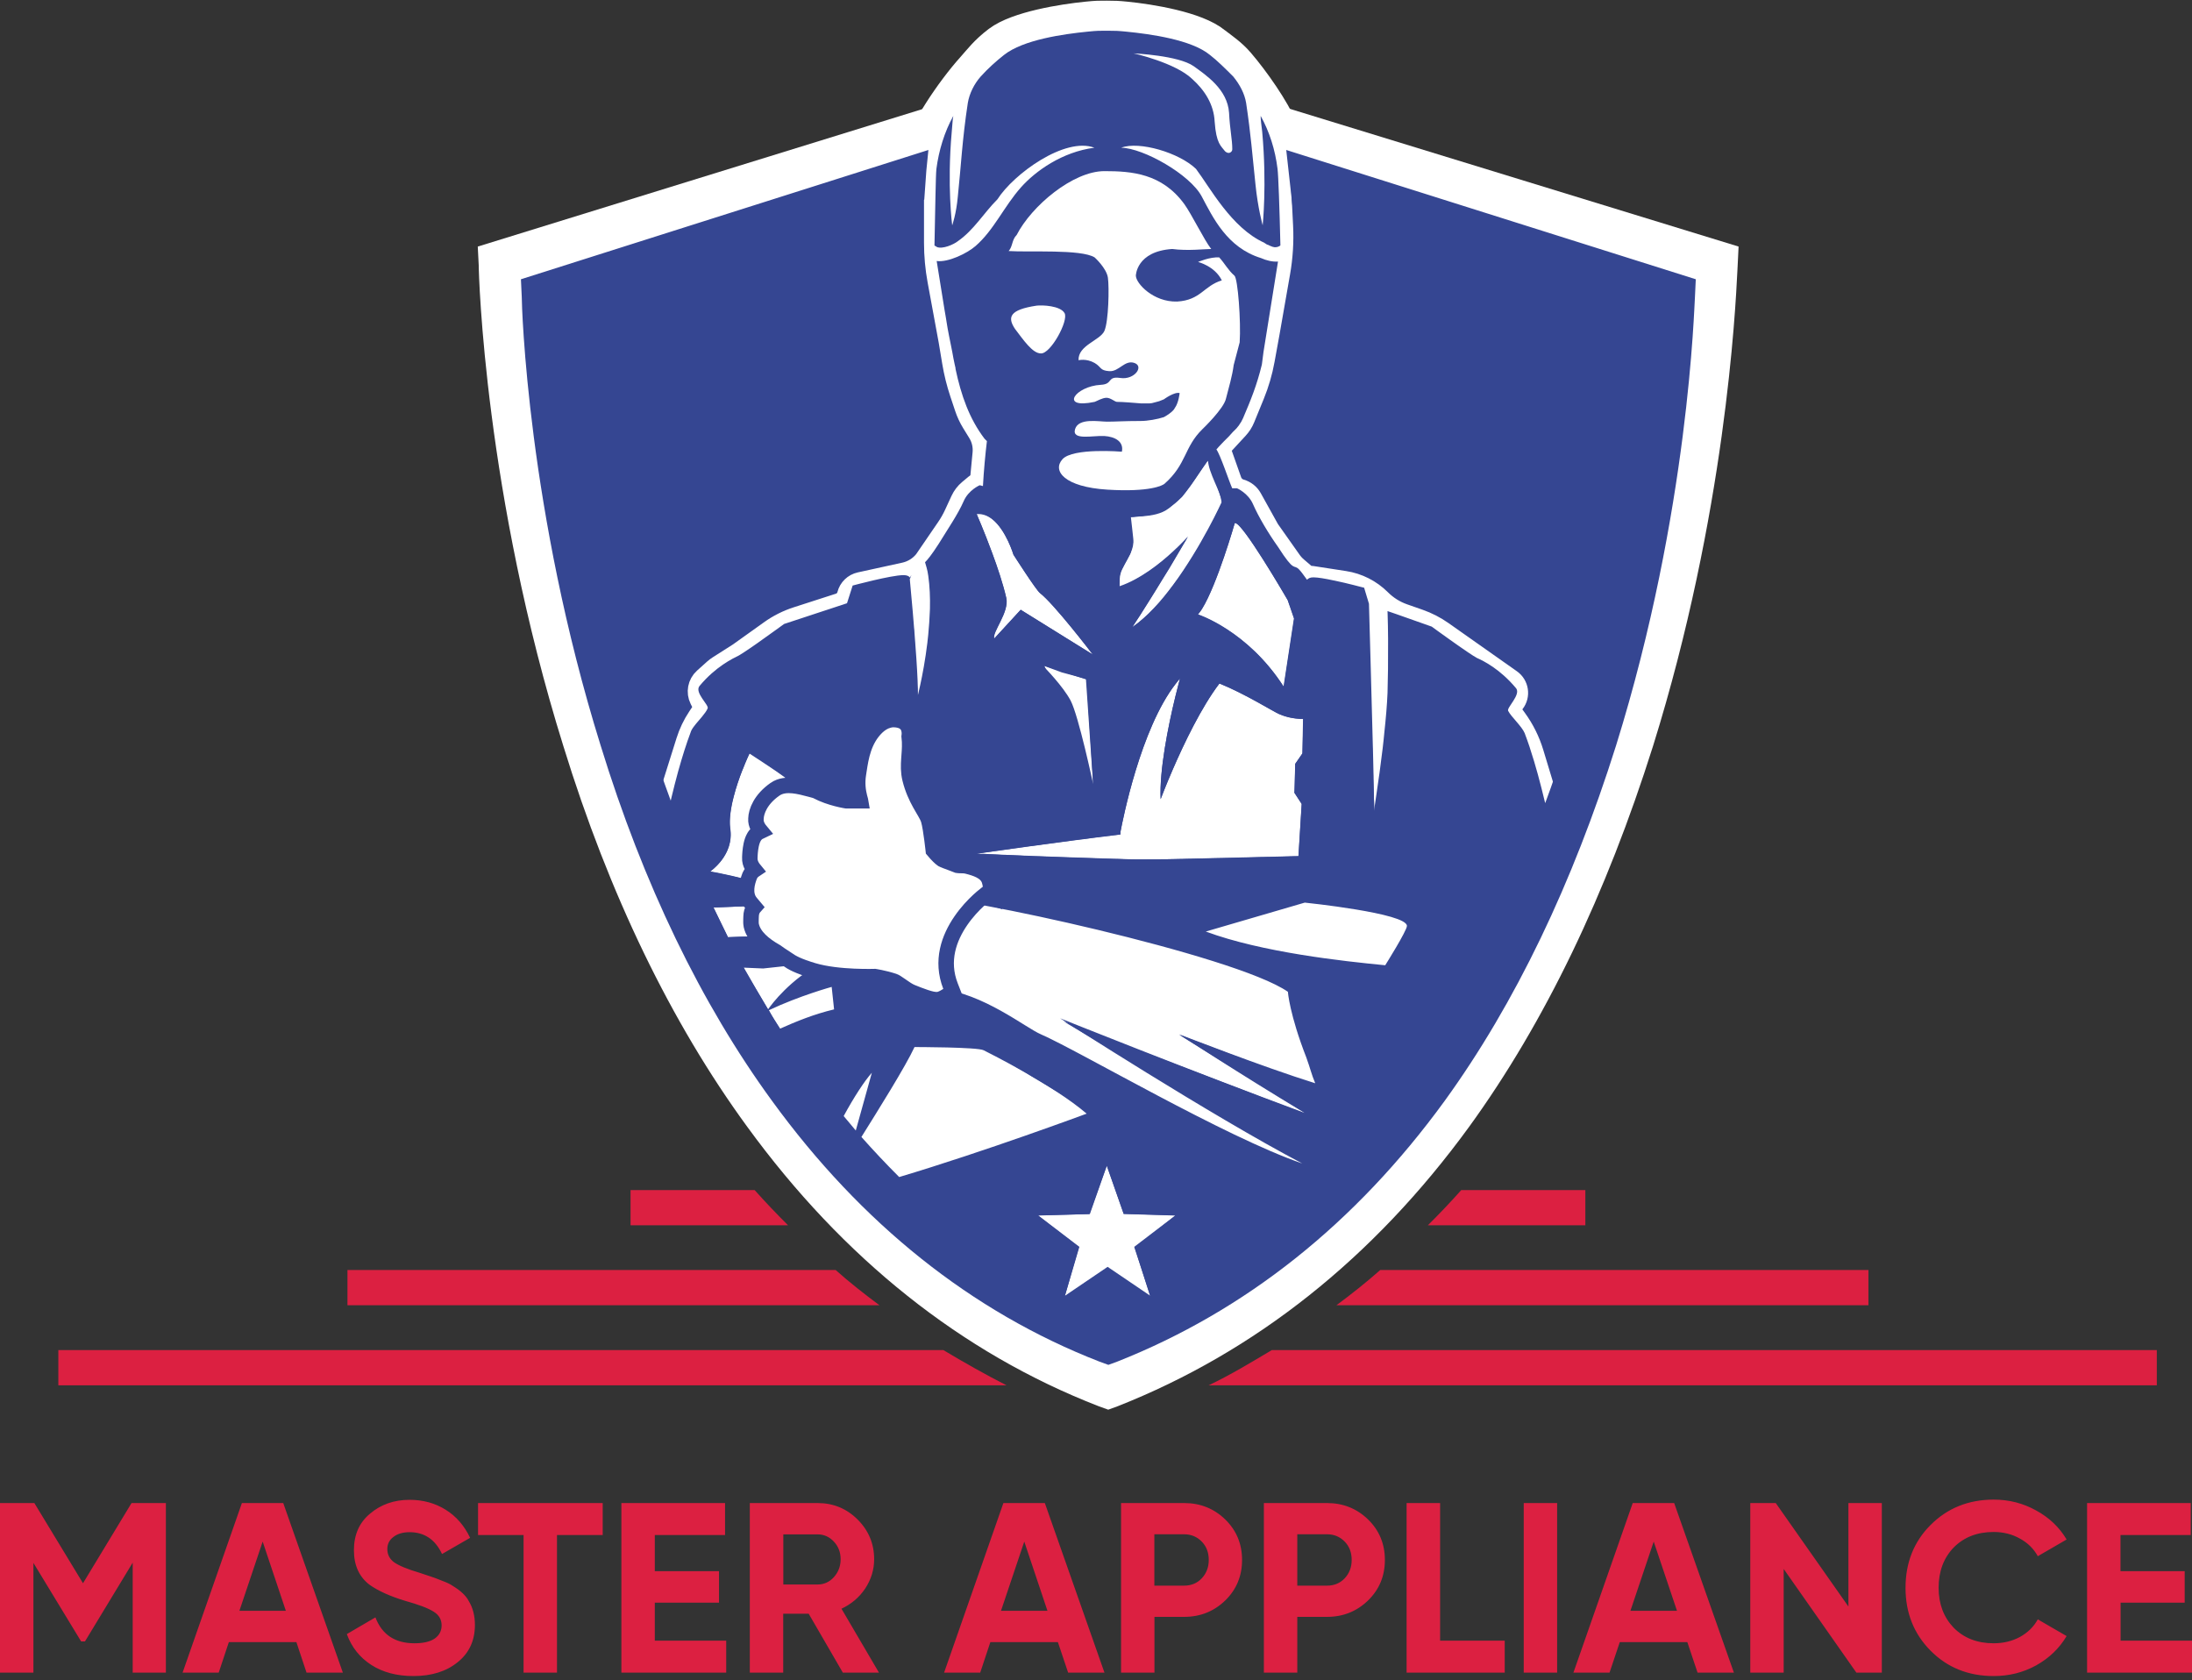 <svg width="488" height="374" viewBox="0 0 488 374" fill="none" xmlns="http://www.w3.org/2000/svg">
<rect x="0" y="0" width="488" height="374" fill="#333333" stroke="none"/>
<path d="M29.286 334.612H36.932V372.358H29.541V347.884L18.919 365.409H18.059L7.438 347.93V372.358H0V334.612H7.647L18.478 352.462L29.286 334.612ZM76.328 372.358H68.24L65.986 365.571H50.948L48.693 372.358H40.651L53.853 334.612H63.057L76.328 372.358ZM58.478 343.189L53.295 358.598H63.638L58.478 343.189ZM92.04 373.125C88.345 373.125 85.207 372.288 82.65 370.638C80.094 368.988 78.281 366.71 77.212 363.782L83.58 360.063C85.044 363.921 87.95 365.827 92.273 365.827C94.295 365.827 95.806 365.455 96.805 364.758C97.805 364.037 98.316 363.061 98.316 361.852C98.316 360.528 97.712 359.505 96.526 358.784C95.341 358.017 93.226 357.227 90.158 356.367C86.857 355.368 84.254 354.182 82.348 352.858C79.978 351.091 78.792 348.511 78.792 345.095C78.792 341.655 80.001 338.935 82.395 336.96C84.812 334.914 87.74 333.892 91.18 333.892C94.202 333.892 96.875 334.635 99.222 336.1C101.57 337.564 103.383 339.656 104.661 342.352L98.409 345.955C96.898 342.724 94.481 341.097 91.18 341.097C89.67 341.097 88.461 341.469 87.578 342.166C86.671 342.84 86.23 343.747 86.23 344.862C86.23 346.048 86.718 347.024 87.694 347.767C88.763 348.534 90.669 349.325 93.412 350.138L95.992 350.998C96.457 351.138 97.27 351.44 98.409 351.905C99.478 352.3 100.268 352.672 100.78 353.044C102.546 354.113 103.731 355.228 104.336 356.39C105.265 357.901 105.73 359.691 105.73 361.736C105.73 365.223 104.452 367.988 101.895 370.034C99.362 372.102 96.061 373.125 92.04 373.125ZM106.404 334.612H134.179V341.724H123.999V372.358H116.561V341.724H106.428V334.612H106.404ZM145.777 356.786V365.246H161.675V372.358H138.339V334.612H161.419V341.724H145.777V349.766H160.071V356.786H145.777ZM195.679 372.358H187.637L180.037 359.249H174.365V372.358H166.928V334.612H182.035C185.522 334.612 188.497 335.844 190.937 338.285C193.378 340.725 194.61 343.677 194.61 347.117C194.61 349.464 193.936 351.626 192.611 353.648C191.286 355.623 189.52 357.111 187.335 358.134L195.679 372.358ZM182.035 341.585H174.389V352.741H182.035C183.43 352.741 184.639 352.207 185.638 351.114C186.637 349.999 187.149 348.674 187.149 347.117C187.149 345.559 186.637 344.258 185.638 343.189C184.639 342.12 183.43 341.585 182.035 341.585ZM245.883 372.358H237.794L235.516 365.571H220.479L218.224 372.358H210.182L223.384 334.612H232.611L245.883 372.358ZM228.032 343.189L222.849 358.598H233.192L228.032 343.189ZM249.555 334.612H263.64C267.243 334.612 270.287 335.844 272.797 338.285C275.284 340.725 276.516 343.723 276.516 347.279C276.516 350.836 275.284 353.834 272.797 356.274C270.287 358.715 267.219 359.947 263.64 359.947H257.016V372.358H249.578V334.612H249.555ZM256.993 352.997H263.617C265.197 352.997 266.522 352.462 267.545 351.37C268.591 350.254 269.102 348.883 269.102 347.279C269.102 345.629 268.591 344.258 267.545 343.189C266.499 342.12 265.197 341.562 263.617 341.562H256.993V352.997ZM281.351 334.612H295.436C299.038 334.612 302.083 335.844 304.593 338.285C307.08 340.725 308.312 343.723 308.312 347.279C308.312 350.836 307.08 353.834 304.593 356.274C302.083 358.715 299.015 359.947 295.436 359.947H288.812V372.358H281.374V334.612H281.351ZM288.812 352.997H295.436C297.016 352.997 298.318 352.462 299.364 351.37C300.41 350.254 300.921 348.883 300.921 347.279C300.921 345.629 300.41 344.258 299.364 343.189C298.318 342.12 297.016 341.562 295.436 341.562H288.812V352.997ZM320.607 334.612V365.246H334.994V372.358H313.147V334.612H320.607ZM339.225 372.358V334.612H346.662V372.358H339.225ZM386.012 372.358H377.923L375.646 365.571H360.608L358.33 372.358H350.288L363.49 334.612H372.717L386.012 372.358ZM368.162 343.189L362.978 358.598H373.345L368.162 343.189ZM411.509 357.646V334.612H418.946V372.358H413.275L397.098 349.278V372.358H389.661V334.612H395.332L411.509 357.646ZM443.862 373.125C438.215 373.125 433.52 371.242 429.777 367.454C426.082 363.712 424.223 359.063 424.223 353.485C424.223 347.884 426.082 343.212 429.777 339.516C433.52 335.751 438.215 333.845 443.862 333.845C447.279 333.845 450.417 334.659 453.299 336.262C456.204 337.843 458.482 340.004 460.086 342.724L453.671 346.443C452.741 344.746 451.393 343.444 449.673 342.515C447.953 341.539 446.001 341.05 443.839 341.05C440.167 341.05 437.215 342.213 434.937 344.514C432.706 346.838 431.59 349.836 431.59 353.462C431.59 357.064 432.706 360.016 434.937 362.364C437.215 364.665 440.167 365.827 443.839 365.827C446.001 365.827 447.93 365.362 449.673 364.432C451.44 363.456 452.764 362.155 453.671 360.504L460.086 364.223C458.459 366.966 456.204 369.127 453.299 370.754C450.417 372.335 447.279 373.125 443.862 373.125ZM472.102 356.786V365.246H488V372.358H464.641V334.612H487.721V341.724H472.079V349.766H486.373V356.786H472.102Z" fill="#DC2041"/>
<path d="M415.966 282.733H307.28C304.147 285.502 300.827 288.131 297.53 290.575H415.966V282.733ZM352.944 264.934H325.319C322.847 267.703 320.35 270.332 317.877 272.775H352.944V264.934ZM168.001 264.934H140.376V272.775H175.443C172.97 270.309 170.474 267.703 168.001 264.934ZM12.99 300.556V308.397H224.075C219.271 305.954 214.655 303.325 210.015 300.556H12.99ZM283.14 300.556C278.501 303.325 273.885 306.117 269.08 308.397H480.165V300.556H283.14ZM186.041 282.733H77.354V290.575H195.791C192.494 288.131 189.173 285.525 186.041 282.733Z" fill="#DC2041"/>
<path d="M205.191 33.827C205.726 29.726 212.057 20.359 216.636 15.264C218.24 13.48 219.567 11.635 222.428 9.472C226.616 6.306 236.655 4.698 242.021 4.165C244.282 3.94 244.611 3.959 246.4 3.959C248.189 3.959 248.802 3.985 250.614 4.165C255.981 4.698 266.259 6.347 270.371 9.751C271.995 11.002 273.885 12.259 275.535 14.172C278.885 18.056 283.421 24.546 285.166 28.803" stroke="white" stroke-width="7.621"/>
<path d="M276.908 22.753C274.039 16.894 269.601 11.945 264.087 8.458C258.572 4.971 252.199 3.082 245.675 3.003C239.151 2.923 232.733 4.655 227.135 8.006C221.537 11.357 216.979 16.195 213.968 21.983L223.575 26.982C225.661 22.972 228.819 19.619 232.697 17.297C236.576 14.976 241.023 13.776 245.543 13.831C250.062 13.886 254.478 15.195 258.299 17.611C262.119 20.027 265.194 23.455 267.182 27.515L276.908 22.753Z" fill="white"/>
<path d="M170.458 247.873L170.455 247.87L170.453 247.867C153.919 225.239 140.315 197.248 130.257 164.596L130.254 164.587L130.251 164.579C121.613 136.892 116.954 110.973 114.458 91.709C113.21 82.083 112.505 74.133 112.112 68.475C111.915 65.645 111.797 63.391 111.728 61.79C111.693 60.988 111.671 60.353 111.658 59.891C111.651 59.661 111.646 59.476 111.644 59.338C111.642 59.27 111.641 59.215 111.641 59.173L111.641 59.124V59.11V59.105V58.986L111.635 58.867L111.62 58.565L246.196 16.959L381.809 58.573L381.796 58.84C381.781 59.09 381.761 59.493 381.734 60.041C381.309 68.692 379.104 113.534 363.179 164.577C352.914 197.087 339.499 225.084 322.966 247.882C302.161 276.442 276.591 296.641 247.04 308.321L246.715 308.439L246.377 308.317C216.853 296.841 191.279 276.458 170.458 247.873Z" fill="#354692" stroke="white" stroke-width="10.125"/>
<path d="M149.07 178.449L153.254 165.137C153.838 163.276 154.685 161.508 155.767 159.885L156.855 158.253C156.884 158.209 156.917 158.169 156.954 158.131C157.196 157.889 157.256 157.52 157.103 157.215L156.239 155.487C155.54 154.09 155.861 152.398 157.022 151.353L159.207 149.386C159.51 149.114 159.833 148.868 160.176 148.65L164.726 145.754L171.729 140.752C173.497 139.489 175.449 138.507 177.517 137.84L186.965 134.792C188.026 134.45 188.837 133.584 189.107 132.502C189.404 131.311 190.351 130.392 191.55 130.13L201.448 127.964C203.312 127.557 204.979 126.522 206.17 125.032L211.146 117.759C211.819 116.777 212.407 115.739 212.907 114.658L214.341 111.55C214.722 110.725 215.282 109.995 215.98 109.413L217.481 108.162C217.611 108.053 217.775 107.994 217.945 107.994C218.318 107.994 218.631 107.71 218.666 107.338L219.277 100.927C219.437 99.238 219.043 97.542 218.154 96.096L216.785 93.871C216.158 92.852 215.65 91.764 215.271 90.628L214.196 87.402C213.452 85.17 212.883 82.883 212.497 80.562L211.696 75.76L209.235 62.398C208.728 59.646 208.473 56.853 208.473 54.056V42.069C208.473 39.062 208.857 36.066 209.616 33.156C210.687 29.051 212.489 25.173 214.936 21.707L214.992 21.626C216.17 19.959 217.488 18.394 218.931 16.951L220.416 15.465C222.266 13.616 224.401 12.077 226.74 10.907C228.675 9.94 230.73 9.235 232.851 8.811L238.865 7.608L243.768 7.118C246.632 6.831 249.518 6.824 252.384 7.097L252.984 7.154C256.146 7.455 259.261 8.138 262.259 9.188L264.037 9.81C265.974 10.488 267.819 11.407 269.527 12.546C271.486 13.852 273.246 15.434 274.753 17.242L275.541 18.187C276.569 19.421 277.506 20.729 278.344 22.1L279.391 23.814C281.221 26.808 282.605 30.054 283.498 33.448C284.133 35.862 284.516 38.336 284.641 40.829L285.117 50.344C285.288 53.77 285.076 57.204 284.484 60.582L282.151 73.918L281.027 80.097C280.55 82.724 279.799 85.294 278.788 87.766L276.652 92.987C276.33 93.775 275.869 94.5 275.291 95.126L271.353 99.391C270.954 99.824 270.967 100.495 271.384 100.911C271.499 101.027 271.588 101.167 271.642 101.321L273.703 107.161C274.092 108.261 274.989 109.105 276.111 109.426C277.03 109.689 277.806 110.305 278.271 111.14L282.151 118.124L287.061 125.08C287.47 125.66 287.949 126.187 288.488 126.648L290.321 128.219C290.695 128.54 291.171 128.716 291.663 128.716C291.768 128.716 291.873 128.724 291.977 128.74L299.242 129.858C302.2 130.312 304.934 131.699 307.05 133.814C308.544 135.308 310.355 136.446 312.349 137.144L315.783 138.346C317.605 138.984 319.33 139.871 320.908 140.983L336.11 151.694C337.569 152.722 337.874 154.761 336.777 156.171L336.126 157.008C335.785 157.447 335.726 158.043 335.975 158.541C336.01 158.612 336.051 158.68 336.098 158.744L337.239 160.314C338.876 162.564 340.124 165.073 340.93 167.736L344.316 178.909" stroke="white" stroke-width="5.526"/>
<path d="M212.107 25.974L217.271 18.367L257.188 10.063L275.263 18.228C275.263 18.228 278.959 22.839 280.706 26.183C282.283 29.203 283.637 34.348 283.637 34.348L284.474 41.396L284.893 54.726L284.614 57.377C284.614 57.377 284.405 58.005 284.195 59.471C284.153 59.767 283.777 59.471 283.777 59.471L282.87 59.401L281.055 58.843L277.357 57.308L274.147 54.935L271.285 51.585L269.75 49.143L268.354 46.91L266.68 43.63L262.911 40.001L258.933 37.768L253.211 35.465L244.557 34.697L230.391 41.327L220.412 53.958L215.248 57.656L211.898 58.145C211.898 58.145 208.513 58.437 208.478 58.284C207.711 54.865 207.99 54.028 207.99 54.028L208.408 48.724L208.688 38.814L208.827 37.768L208.967 36.93L209.106 36.163L209.455 34.697L209.944 32.883L210.502 31.277C210.502 31.277 210.698 29.637 210.991 28.626C211.309 27.522 212.107 25.974 212.107 25.974Z" fill="white"/>
<path d="M212.107 25.974L217.271 18.367L257.188 10.063L275.263 18.228C275.263 18.228 278.959 22.839 280.706 26.183C282.283 29.203 283.637 34.348 283.637 34.348L284.474 41.396L284.893 54.726L284.614 57.377C284.614 57.377 284.405 58.005 284.195 59.471C284.153 59.767 283.777 59.471 283.777 59.471L282.87 59.401L281.055 58.843L277.357 57.308L274.147 54.935L271.285 51.585L269.75 49.143L268.354 46.91L266.68 43.63L262.911 40.001L258.933 37.768L253.211 35.465L244.557 34.697L230.391 41.327L220.412 53.958L215.248 57.656L211.898 58.145C211.898 58.145 208.513 58.437 208.478 58.284C207.711 54.865 207.99 54.028 207.99 54.028L208.408 48.724L208.688 38.814L208.827 37.768L208.967 36.93L209.106 36.163L209.455 34.697L209.944 32.883L210.502 31.277C210.502 31.277 210.698 29.637 210.991 28.626C211.309 27.522 212.107 25.974 212.107 25.974Z" fill="white"/>
<path d="M200.585 199.038L215.337 200.294L249.183 207.413L274.934 215.019L287.914 220.532L293.776 242.166L262.512 230.372L291.333 248.237L236.761 227.371L293.008 260.659L261.674 249.074L208.847 220.532L211.638 222.975L199.984 220.532H193.773L190.842 218.927L188.497 210.483L200.585 199.038Z" fill="white"/>
<path d="M289.939 200.375L300.895 201.352L314.154 205.12L308.572 215.518L290.567 213.355L273.609 209.866L267.677 207.353L289.939 200.375Z" fill="white"/>
<path d="M202.567 232.393L218.757 233.021L243.391 247.885L226.991 253.747L200.054 263.099L186.795 247.885L193.355 238.604L202.567 232.393Z" fill="white"/>
<path d="M246.401 259.47L250.169 270.217L261.754 270.566L252.616 277.727L256.08 288.641L246.605 282.215L237.027 288.641L240.19 277.614L230.978 270.566L242.529 270.282L246.401 259.47Z" fill="white"/>
<path d="M284.578 58.34L282.973 68.389L281.368 78.438" fill="#354692"/>
<path d="M181.008 201.144L158.861 202.029C159.927 204.19 161.014 206.515 162.08 208.655L185.478 207.77C185.478 207.77 184.945 188.941 183.51 183.035C182.915 180.668 181.151 178.405 178.793 176.223C177.009 174.577 174.876 172.992 172.682 171.469C172.62 171.428 172.559 171.387 172.498 171.346C170.632 170.05 168.704 168.815 166.899 167.621C166.899 167.621 166.181 169.123 165.32 171.346C165.3 171.387 165.279 171.428 165.259 171.469C164.603 173.157 163.885 175.235 163.352 177.334C162.696 179.866 162.306 182.458 162.593 184.475C163.495 190.381 158.122 193.982 158.122 193.982C158.122 193.982 173.318 196.678 181.008 201.144Z" fill="white"/>
<path d="M224.041 133.114C224.756 136.312 220.833 140.753 221.365 142.158L227.248 135.762L243.263 145.702C243.141 145.539 234.704 134.5 231.517 132.035C230.619 131.322 225.634 123.521 225.634 123.521C225.634 123.521 224 118.022 220.875 115.578C219.873 114.804 218.729 114.335 217.443 114.457C217.443 114.457 219.138 118.327 220.875 123.053C222.1 126.332 223.326 129.998 224.041 133.114Z" fill="white"/>
<path d="M266.709 136.765C266.709 136.765 277.744 140.332 285.754 152.836L288.063 137.667L287.471 135.945L287.328 135.515L286.654 133.567C286.654 133.567 276.334 115.712 274.904 116.43C274.904 116.43 271 130.102 267.629 135.535C267.527 135.679 267.445 135.822 267.342 135.965C267.118 136.252 266.913 136.519 266.709 136.765Z" fill="white"/>
<path d="M217.302 190.077C217.302 190.077 237.406 190.96 251.227 191.331C256.789 191.515 289.087 190.611 289.087 190.611L289.808 178.978L288.366 176.758L288.18 176.47L288.201 176.142L288.242 174.827L288.366 170.038L289.972 167.715L290.158 160.008C290.158 160.008 287.645 160.193 284.782 158.939C283.525 158.405 277.243 154.458 271.496 152.136C267.459 157.439 263.607 165.516 261.135 171.209C259.446 175.114 258.395 177.909 258.395 177.909C258.107 171.517 260.023 161.817 261.712 154.911L262.732 150.95L261.712 152.259C253.926 162.268 249.95 182.493 249.435 185.247V185.781C235.964 187.405 217.302 190.077 217.302 190.077Z" fill="white"/>
<path d="M243.403 174.877L241.918 151.295L232.516 148.219L243.403 174.877Z" fill="white"/>
<path d="M303.698 130.856L306.053 181.311C308.542 163.856 310.291 152.826 309 136.09H309.002L306.79 134.573L303.698 130.856Z" fill="white"/>
<path d="M202.091 128.566V128.607L203.445 140.204L204.348 155.344L204.393 155.138L204.416 155.076L204.935 152.996L204.957 152.913L205.251 151.739L206.04 148.134L206.605 144.323L206.718 143.335L206.74 143.294L206.943 141.605V141.563L207.056 140.616L207.394 136.908V133.097L207.169 129.184L206.718 127.227L206.153 125.476L202.091 128.566Z" fill="white"/>
<path d="M249.124 129.231V130.757L251.598 129.74L253.351 128.723L254.589 128.011L256.857 126.485L258.919 124.858L259.744 124.146L260.775 123.23L262.012 122.111L263.353 120.789L264.322 119.731L264.383 119.67L263.6 120.952L263.559 121.013L263.456 121.196L263.311 121.46L260.362 126.485L258.713 129.13L257.476 131.164L255.826 133.808L253.764 137.064L252.135 139.505L252.011 139.708L253.145 138.894L253.764 138.386L255.413 136.962L257.166 135.233L258.507 133.808L260.156 131.673L262.837 128.112L265.312 124.247L266.961 121.603L268.405 118.958L269.848 116.517L271.085 113.872L272.014 112.042L271.766 110.72L270.116 105.43L269.848 104.616L268.879 102.582L267.023 105.227L265.27 107.77L263.146 110.618L260.981 112.448L260.259 113.018L258.713 113.872L255.826 114.686L253.764 114.89L251.598 115.093L252.114 119.772L252.217 120.688L252.114 121.603L251.66 123.149L251.598 123.332L251.454 123.596L250.464 125.366L250.155 125.997L249.66 126.953V126.973L249.433 127.401L249.227 128.316L249.124 129.231Z" fill="white"/>
<path d="M165.378 215.297H170.263L183.662 214.041L185.476 219.275L186.174 224.998L173.752 229.324L165.378 215.297Z" fill="white"/>
<path d="M206.688 33.389L206.228 37.994L205.767 44.441L126.931 69.12C127.589 80.359 130.241 114.503 141.137 153.057C142.021 156.194 142.967 159.352 143.954 162.531C144.879 165.402 145.866 168.375 146.894 171.411C146.915 171.451 146.915 171.493 146.935 171.533C147.593 173.461 148.292 175.43 149.012 177.378C149.115 177.665 149.217 177.952 149.32 178.239C149.382 177.952 149.464 177.665 149.526 177.378C149.69 176.66 149.875 175.943 150.06 175.225C150.101 175.061 150.143 174.876 150.184 174.712C150.451 173.646 150.739 172.58 151.027 171.533C151.027 171.493 151.047 171.451 151.068 171.411C151.89 168.478 152.774 165.627 153.802 162.9C153.802 162.9 153.802 162.9 153.802 162.879C153.823 162.797 153.864 162.715 153.905 162.633C154.028 162.367 154.213 162.1 154.419 161.813C154.604 161.567 154.789 161.321 154.994 161.075C155.406 160.583 155.858 160.07 156.269 159.578C156.845 158.881 157.338 158.225 157.544 157.691C157.894 156.974 154.501 154.123 155.755 152.687C159.333 148.401 163.095 146.617 164.534 145.9C164.76 145.777 165.089 145.571 165.459 145.325C165.932 145.018 166.467 144.649 167.084 144.238C167.351 144.054 167.618 143.869 167.885 143.685C168.153 143.5 168.42 143.316 168.708 143.111C168.79 143.049 168.852 143.008 168.934 142.947C171.668 141.019 174.567 138.906 174.567 138.906L178.802 137.512L181.228 136.712L183.408 135.994L184.723 135.564L188.568 134.292L189.822 130.355C189.822 130.355 198.416 128.038 201.109 128.038C201.602 128.038 201.993 128.12 202.261 128.284C202.384 128.366 202.486 128.448 202.548 128.571C202.733 128.386 202.733 128.222 202.898 128.038C202.713 128.571 202.548 128.92 202.548 128.92C202.548 128.92 202.816 131.729 203.145 135.543C203.165 135.687 203.165 135.83 203.186 135.974C203.741 142.455 204.44 151.498 204.337 154.8C204.337 154.8 204.337 154.8 204.337 154.779L204.358 154.697L204.378 154.636L204.398 154.574C204.481 154.226 204.645 153.549 204.851 152.565L204.871 152.482C205.344 150.329 206.002 146.884 206.475 142.967V142.905C206.537 142.352 206.599 141.798 206.66 141.224V141.183C206.825 139.481 206.948 137.737 207.01 135.974C207.01 135.83 207.03 135.687 207.03 135.543C207.092 133.041 206.989 130.519 206.66 128.202C206.475 126.766 206.126 125.884 205.941 125.167C206.475 124.633 207.38 123.567 208.983 121.065C210.957 117.846 213.28 114.462 214.534 111.591C215.603 109.089 218.112 108.022 218.112 108.022L218.831 108.207C219.016 104.824 219.366 101.071 219.715 98.2L219.181 97.666C215.789 93.196 213.979 88.028 212.725 82.122C212.725 81.938 212.725 81.938 212.725 81.938C212.725 81.938 212.664 81.671 212.56 81.219C212.54 81.138 212.52 81.035 212.499 80.933C212.355 80.317 212.191 79.415 212.005 78.369C212.005 78.185 211.286 74.945 211.286 74.78C210.752 72.114 210.813 71.93 210.279 68.977L208.531 58.108C211.08 58.457 215.3 56.405 217.166 54.786C221.278 51.218 223.489 45.997 227.302 41.702C230.489 38.114 236.451 33.807 243.646 32.884C237.068 30.423 225.657 38.729 222.059 44.368C219.016 47.403 216.837 51.197 213.239 53.699C212.335 54.417 209.847 55.524 208.572 54.991C208.387 54.806 208.202 54.806 208.038 54.642C208.223 46.603 208.305 39.016 208.469 37.601C209.004 33.499 210.258 29.378 212.232 25.809C212.047 26.712 212.047 27.778 211.882 29.378C210.813 41.333 211.985 50.172 211.985 50.172C211.985 50.172 212.89 47.67 213.239 43.733C213.959 36.944 214.205 31.162 215.46 22.938C215.809 20.805 216.899 18.652 218.317 17.053C219.921 15.268 221.73 13.648 223.519 12.233C227.816 8.829 236.779 7.578 242.145 7.045C244.407 6.82 244.736 6.84 246.525 6.84C248.313 6.84 248.927 6.865 250.739 7.045C256.105 7.578 265.254 8.829 269.366 12.233C270.99 13.484 272.779 15.268 274.568 17.053C276.007 18.837 277.076 20.805 277.425 22.938C278.494 30.075 278.782 34.279 279.502 41.046C280.036 46.398 281.106 50.151 281.106 50.151C281.106 50.151 282.072 41.149 281.003 29.357C280.818 27.757 280.653 26.671 280.653 25.789C282.627 29.357 283.881 33.294 284.415 37.58C284.601 39.016 284.868 46.583 285.053 54.622C284.703 54.971 283.984 55.155 283.449 54.971L283.264 54.929C283.059 54.827 283.072 54.831 282.915 54.786C282.757 54.741 282.693 54.696 282.545 54.622C282.339 54.519 282.339 54.519 282.01 54.417C281.825 54.232 281.661 54.232 281.475 54.048C274.115 50.725 269.366 41.702 266.262 37.601C262.561 34.012 253.618 31.346 249.609 32.884C254.569 32.973 264.925 38.831 267.536 43.733C270.033 48.419 273.19 55.135 280.735 57.452C281.928 57.985 283.264 58.313 284.519 58.231L282.904 68.29L281.29 78.349C281.188 79.189 281.085 80.03 280.962 80.891C280.941 80.994 280.941 81.076 280.92 81.179C279.81 85.752 278.474 89.032 276.747 93.072C276.706 93.154 276.541 93.482 276.541 93.482L276.336 93.893L275.924 94.508C275.924 94.508 275.924 94.61 275.308 95.328C275.115 95.552 274.485 96.148 274.485 96.148L273.56 97.174C273.56 97.174 271.627 99.04 270.271 100.66C267.557 103.9 264.864 109.355 261.718 111.96C261.225 112.37 260.711 112.78 260.197 113.17C258.593 114.421 256.434 114.769 254.275 114.954C253.371 114.954 252.672 115.139 251.767 115.139C251.952 116.574 252.137 118.522 252.302 119.958C252.425 121.024 252.158 122.049 251.747 123.034C251.685 123.178 251.623 123.342 251.541 123.485C251.13 124.347 250.657 125.146 250.246 125.905C250.061 126.233 249.896 126.561 249.753 126.869V126.889C249.609 127.217 249.506 127.525 249.444 127.812C249.259 128.346 249.259 129.248 249.259 130.499C253.844 128.94 258.244 125.454 261.122 122.788C263.198 120.88 264.473 119.425 264.473 119.425C264.452 119.486 264.411 119.527 264.391 119.589C264.144 119.999 263.898 120.409 263.671 120.819L263.63 120.88C263.548 121.024 263.465 121.168 263.363 121.311C262.602 122.603 261.841 123.875 261.122 125.064C257.483 131.114 254.337 136.138 252.117 139.583C252.158 139.563 252.199 139.522 252.22 139.501C255.386 137.287 258.449 133.882 261.163 130.211C267.474 121.701 271.998 111.735 271.998 111.735C271.998 109.95 268.94 105.09 268.94 102.403L269.757 101.173L270.802 100.045C271.707 101.296 273.601 107.1 274.321 108.699H275.39C275.39 108.699 277.898 109.766 278.967 112.268C280.222 115.118 282.36 118.707 284.519 121.742C288.281 127.627 287.931 125.495 289.185 126.746C289.72 127.279 290.44 128.346 290.974 129.063C291.324 128.714 291.693 128.53 292.413 128.53C293.359 128.53 295.065 128.817 296.854 129.207C296.936 129.227 297.018 129.248 297.08 129.248C298.56 129.555 300.102 129.925 301.316 130.232C302.713 130.581 303.7 130.847 303.7 130.847L303.721 130.909L303.782 131.134L304.379 133.124L304.42 133.246L304.769 134.415C304.872 138.702 305.345 154.144 305.633 166.119C305.633 166.304 305.633 166.468 305.653 166.653C305.694 168.581 305.736 170.426 305.776 172.108C305.776 172.292 305.776 172.456 305.797 172.641C305.838 174.712 305.859 176.537 305.88 177.952C305.88 179.183 305.88 180.126 305.859 180.68C305.859 180.68 306.023 179.654 306.27 177.952C306.476 176.558 306.743 174.733 307.031 172.641C307.051 172.456 307.072 172.292 307.113 172.108C307.339 170.406 307.586 168.539 307.812 166.653C307.833 166.468 307.853 166.304 307.874 166.119C307.935 165.627 307.997 165.135 308.038 164.643C308.059 164.356 308.1 164.069 308.121 163.802C308.141 163.597 308.161 163.372 308.182 163.167C308.532 159.968 308.799 156.83 308.902 154.246C309.005 150.924 309.045 147.007 309.025 143.316V142.147C309.005 140.199 308.984 138.332 308.922 136.712C308.922 136.486 308.902 136.282 308.902 136.097V136.076C308.902 136.056 308.902 136.056 308.902 136.036L309.005 136.076L310.855 136.712L318.75 139.501C318.75 139.501 320.641 140.896 322.821 142.434C324.157 143.377 325.596 144.402 326.768 145.182C327.631 145.756 328.331 146.228 328.762 146.453C330.366 147.171 333.964 148.955 337.541 153.241C338.61 154.676 335.403 157.527 335.752 158.245C336.451 159.619 338.795 161.67 339.453 163.249C339.474 163.31 339.494 163.371 339.514 163.433C339.576 163.577 339.618 163.741 339.679 163.884C339.782 164.172 339.885 164.458 339.987 164.725C340.152 165.217 340.337 165.709 340.502 166.201C340.563 166.366 340.625 166.55 340.666 166.735C341.262 168.519 341.797 170.344 342.31 172.19C342.352 172.354 342.414 172.538 342.454 172.723C342.927 174.466 343.38 176.23 343.811 178.034C343.873 178.281 343.935 178.547 343.997 178.793C344.099 178.547 344.182 178.281 344.284 178.034C344.942 176.25 345.579 174.487 346.176 172.723C346.238 172.538 346.299 172.374 346.361 172.19C346.998 170.365 347.615 168.539 348.211 166.735C348.273 166.55 348.335 166.386 348.376 166.201C348.704 165.156 349.054 164.11 349.363 163.064C349.732 161.916 350.082 160.747 350.432 159.598C362.788 118.625 365.687 81.466 366.386 69.654L287.734 45.822L286.353 33.389L377.529 62.169L377.344 66.106C377.159 68.075 376.09 113.621 359.786 165.955C350.103 196.675 337.397 223.294 321.628 245.073C301.747 272.409 277.199 291.87 248.725 303.128L246.751 303.846L244.777 303.128C216.302 292.055 191.755 272.409 171.874 245.073C156.105 223.458 143.214 196.839 133.715 165.955C117.412 113.621 116.158 68.075 116.158 66.106L115.973 62.169L206.688 33.389ZM217.372 114.319C217.372 114.319 219.078 118.215 220.826 122.972C222.039 126.254 223.272 129.945 223.991 133.082C224.711 136.302 220.764 140.773 221.299 142.188L221.319 142.167L227.22 135.748H227.24L243.338 145.756C243.338 145.756 243.338 145.735 243.317 145.735C242.906 145.161 234.682 134.457 231.537 132.016C230.632 131.298 225.616 123.444 225.616 123.444C225.616 123.444 223.971 117.907 220.826 115.446C219.818 114.667 218.667 114.195 217.372 114.319ZM238.342 155.948C240.131 159.332 243.359 174.528 243.359 174.528L241.755 151.129L236.389 149.693L232.113 148.114L232.071 148.094C232.071 148.094 232.092 148.114 232.113 148.135C232.606 148.627 236.656 152.769 238.342 155.948ZM265.398 17.565C268.256 20.129 270.23 23.287 270.415 27.06C270.764 32.023 271.854 32.494 272.738 33.684C273.087 33.992 273.457 34.135 273.807 33.992C274.177 33.827 274.341 33.54 274.341 33.233C274.341 30.977 273.807 28.865 273.622 25.112C273.272 19.841 268.42 16.683 265.748 14.735C262.335 12.336 252.487 11.885 252.323 11.885C252.405 11.864 261.657 13.976 265.398 17.565ZM287.54 136.015L287.397 135.584L286.698 133.616C286.698 133.616 279.338 120.942 276.151 117.374C276.048 117.271 275.966 117.169 275.863 117.066C275.822 117.025 275.781 116.984 275.76 116.964C275.657 116.861 275.575 116.779 275.472 116.718C275.205 116.492 274.999 116.41 274.876 116.472C274.876 116.472 270.949 130.15 267.557 135.584C267.454 135.728 267.372 135.872 267.269 136.015C267.187 136.158 267.084 136.282 267.002 136.404C267.002 136.404 267.002 136.404 266.981 136.425C266.879 136.569 266.755 136.712 266.652 136.835C266.652 136.835 277.754 140.403 285.814 152.913L288.137 137.737L287.54 136.015ZM290.09 160.05C290.09 160.05 290.09 160.05 290.069 160.05C289.987 160.05 289.823 160.05 289.576 160.05C289.555 160.05 289.514 160.05 289.494 160.05C289.391 160.05 289.288 160.05 289.185 160.029C288.199 159.968 286.533 159.762 284.724 158.963C283.47 158.429 277.22 154.492 271.483 152.175C271.483 152.175 271.483 152.175 271.463 152.175C267.434 157.466 263.589 165.525 261.122 171.205C259.559 174.794 258.552 177.46 258.408 177.85C258.388 177.891 258.388 177.891 258.388 177.891C258.1 171.513 260.012 161.834 261.697 154.943C261.697 154.923 261.718 154.882 261.718 154.861C262.068 153.467 262.376 152.195 262.684 151.088C262.355 151.457 262.006 151.867 261.697 152.277C253.947 162.285 249.958 182.464 249.444 185.212V185.745C236.019 187.345 217.372 190.031 217.372 190.031C217.372 190.031 217.372 190.031 217.392 190.031C217.392 190.031 217.413 190.031 217.454 190.031C217.474 190.031 217.474 190.031 217.495 190.031C217.597 190.031 217.762 190.052 217.988 190.052C218.03 190.052 218.07 190.052 218.112 190.052C218.194 190.052 218.276 190.052 218.379 190.072H218.502H218.523C218.585 190.072 218.646 190.072 218.708 190.072C218.77 190.072 218.831 190.072 218.893 190.072C218.914 190.072 218.914 190.072 218.934 190.072C219.058 190.072 219.181 190.093 219.304 190.093C219.407 190.093 219.53 190.093 219.654 190.113C219.756 190.113 219.88 190.113 220.003 190.134C220.106 190.134 220.229 190.134 220.332 190.154C220.538 190.175 220.764 190.175 221.01 190.175C221.298 190.195 221.607 190.195 221.936 190.216C222.039 190.216 222.141 190.216 222.244 190.236C222.327 190.236 222.429 190.236 222.532 190.257C222.676 190.257 222.799 190.277 222.943 190.277C223.025 190.277 223.107 190.277 223.211 190.277C223.334 190.277 223.457 190.298 223.58 190.298C223.642 190.298 223.724 190.298 223.807 190.298C223.93 190.298 224.033 190.318 224.156 190.318C225.081 190.359 226.089 190.4 227.158 190.441C227.425 190.462 227.672 190.462 227.939 190.482C228.206 190.503 228.473 190.503 228.741 190.503C229.008 190.523 229.275 190.523 229.543 190.544C229.645 190.544 229.728 190.544 229.83 190.564C230.016 190.564 230.201 190.585 230.385 190.585C230.632 190.605 230.879 190.605 231.126 190.605C231.167 190.605 231.208 190.605 231.229 190.605C231.413 190.605 231.599 190.626 231.784 190.626C233.408 190.687 235.114 190.749 236.862 190.81C237.479 190.831 238.075 190.851 238.691 190.872C238.938 190.872 239.206 190.892 239.473 190.892C239.719 190.892 239.946 190.913 240.192 190.913C241.138 190.954 242.104 190.974 243.05 191.015C243.441 191.036 243.852 191.036 244.243 191.057C245.496 191.097 246.751 191.139 247.964 191.179C248.314 191.2 248.663 191.2 249.012 191.2C249.403 191.221 249.794 191.221 250.164 191.241C250.534 191.261 250.924 191.261 251.294 191.282C252.199 191.323 253.844 191.323 255.941 191.303C256.085 191.303 256.229 191.303 256.372 191.303C256.599 191.303 256.845 191.303 257.092 191.303C257.216 191.303 257.36 191.303 257.483 191.303H257.627C257.729 191.303 257.832 191.303 257.935 191.303C258.202 191.303 258.47 191.303 258.737 191.282C258.881 191.282 259.045 191.282 259.189 191.282C259.354 191.282 259.539 191.282 259.724 191.282C260.69 191.261 261.677 191.241 262.725 191.221H263.075C263.26 191.221 263.445 191.221 263.61 191.2C263.774 191.2 263.959 191.2 264.123 191.179C264.494 191.179 264.864 191.159 265.234 191.159C265.398 191.159 265.583 191.159 265.748 191.139C265.809 191.139 265.85 191.139 265.912 191.139C266.118 191.139 266.303 191.139 266.508 191.118C266.899 191.118 267.31 191.097 267.721 191.097C267.927 191.097 268.153 191.097 268.379 191.077L270.003 191.036C270.332 191.036 270.661 191.015 270.99 191.015C271.381 191.015 271.751 190.995 272.142 190.995C272.388 190.995 272.615 190.974 272.861 190.974C273.231 190.974 273.622 190.954 273.992 190.954C274.712 190.933 275.431 190.913 276.13 190.892C277.076 190.872 278.021 190.851 278.906 190.831C279.625 190.81 280.345 190.79 281.023 190.769C281.064 190.769 281.126 190.769 281.167 190.769C281.27 190.769 281.373 190.769 281.475 190.769C281.743 190.769 281.99 190.749 282.236 190.749C282.38 190.749 282.524 190.749 282.647 190.749C282.935 190.749 283.223 190.728 283.491 190.728C283.634 190.728 283.758 190.728 283.881 190.708C284.847 190.687 285.732 190.667 286.451 190.646C286.533 190.646 286.616 190.646 286.718 190.646C286.862 190.646 287.006 190.646 287.129 190.626C287.191 190.626 287.273 190.626 287.335 190.626C287.561 190.626 287.767 190.605 287.952 190.605C288.034 190.605 288.096 190.605 288.157 190.605C288.26 190.605 288.342 190.605 288.424 190.605C288.486 190.605 288.548 190.605 288.61 190.605C288.856 190.605 289 190.585 289.062 190.585L289.781 178.977L288.342 176.763L288.157 176.476L288.178 176.148L288.219 174.835L288.342 170.057L289.946 167.74L290.09 160.05ZM308.388 214.886C308.388 214.886 313.219 207.195 313.219 206.129C313.219 203.279 290.481 200.941 290.481 200.941L268.441 207.38C280.982 212.035 299.075 213.984 308.388 214.886ZM290.46 247.759C275.842 238.982 262.972 230.553 262.541 230.266C263.096 230.471 280.982 237.464 292.804 241.156C291.92 239.023 291.735 237.936 290.83 235.434C287.068 225.796 286.718 220.792 286.718 220.792C274.897 212.569 212.376 199.177 206.29 199.895C200.205 200.613 192.31 206.498 191.775 210.969C191.055 217.757 193.582 220.328 198.599 218.359C201.991 217.108 204.935 222.202 211.021 222.755C208.513 219.721 208.963 220.074 208.963 220.074C218.996 221.14 228.334 228.831 231.747 230.266C240.341 234.019 272.738 253.132 289.925 259.017C269.51 248.292 236.019 226.698 236.019 226.698C236.019 226.698 265.748 238.633 290.46 247.759ZM260.669 271.343L261.636 270.604H261.615L250.164 270.256L246.401 259.53L242.639 270.256L231.167 270.604L240.295 277.576L237.088 288.466L246.586 282.027L256.085 288.466L252.528 277.638L252.507 277.576L260.546 271.445L260.669 271.343ZM200.184 262.032C219.345 256.311 241.92 247.923 241.92 247.923C234.395 241.504 220.414 234.532 218.996 233.814C217.741 233.096 203.597 233.096 203.597 233.096C201.623 237.382 195.352 247.39 191.775 253.111C194.468 256.147 197.326 259.181 200.184 262.032ZM190.521 251.676L194.098 238.818C192.495 240.602 190.151 244.17 187.828 248.456C188.732 249.543 189.616 250.609 190.521 251.676ZM173.683 228.995C177.26 227.395 181.208 225.775 185.689 224.709L185.155 219.705C185.155 219.705 177.98 221.674 171.175 224.893C171.894 226.308 172.778 227.559 173.683 228.995ZM170.989 224.709C171.873 223.458 175.821 218.106 183.161 214.168L169.9 215.604L165.603 215.419C167.412 218.639 169.201 221.674 170.989 224.709ZM180.961 201.126C180.981 201.126 180.981 201.146 181.002 201.146L158.839 202.028H158.818C159.888 204.181 160.977 206.498 162.047 208.631L185.505 207.749C185.505 207.749 185.505 207.749 185.505 207.729C185.505 207.729 185.505 207.708 185.505 207.647C185.505 207.626 185.505 207.585 185.505 207.544C185.505 207.421 185.505 207.237 185.484 207.011C185.484 206.97 185.484 206.929 185.484 206.867C185.484 206.806 185.484 206.765 185.484 206.703C185.484 206.56 185.463 206.396 185.463 206.232C185.463 206.191 185.463 206.129 185.463 206.088C185.463 206.006 185.463 205.904 185.443 205.822C185.443 205.801 185.443 205.781 185.443 205.76C185.443 205.699 185.443 205.637 185.443 205.555C185.443 205.248 185.422 204.899 185.402 204.53C185.402 204.448 185.402 204.366 185.402 204.263C185.402 204.099 185.381 203.935 185.381 203.791C185.381 203.607 185.361 203.402 185.361 203.197C185.34 202.459 185.299 201.659 185.258 200.818C185.258 200.736 185.258 200.654 185.237 200.592C185.217 200.121 185.196 199.649 185.155 199.137C185.155 199.054 185.134 198.952 185.134 198.87C185.134 198.788 185.134 198.726 185.114 198.644C185.114 198.562 185.114 198.46 185.093 198.378C185.052 197.455 184.991 196.511 184.929 195.548C184.909 195.384 184.909 195.199 184.888 195.035C184.867 194.871 184.867 194.686 184.847 194.522C184.785 193.517 184.703 192.512 184.621 191.528C184.6 191.405 184.6 191.282 184.579 191.159C184.579 191.097 184.579 191.036 184.559 190.995C184.538 190.892 184.538 190.769 184.538 190.667C184.538 190.585 184.518 190.503 184.518 190.421C184.477 190.093 184.456 189.764 184.415 189.436C184.415 189.436 184.415 189.436 184.415 189.416C184.168 186.832 183.86 184.576 183.51 183.12C182.914 180.762 181.146 178.506 178.782 176.332C176.993 174.692 174.855 173.113 172.655 171.595C172.593 171.554 172.532 171.513 172.47 171.472C170.599 170.18 168.666 168.95 166.857 167.76C166.857 167.76 166.138 169.257 165.274 171.472C165.254 171.513 165.233 171.554 165.212 171.595C164.555 173.277 163.835 175.348 163.3 177.44C162.848 179.142 162.54 180.885 162.458 182.444C162.437 183.059 162.437 183.653 162.499 184.187C162.519 184.309 162.519 184.433 162.54 184.556C162.56 184.72 162.581 184.904 162.601 185.068C162.601 185.15 162.622 185.232 162.622 185.314C162.643 185.745 162.643 186.176 162.601 186.586C162.231 191.057 158.407 193.805 158.078 194.03C158.058 194.03 158.058 194.051 158.058 194.051C158.058 194.051 173.272 196.696 180.961 201.126Z" fill="#354692"/>
<path fill-rule="evenodd" clip-rule="evenodd" d="M269.648 55.431C268.092 53.456 265.244 47.599 263.646 45.414C258.66 38.6 251.94 38.097 245.872 38.097C238.871 38.097 229.656 45.837 226.337 52.311C225.248 53.375 225.491 54.824 224.558 55.887C229.07 56.191 240.678 55.431 243.694 57.304C243.694 57.304 246.339 59.686 246.65 61.812C246.961 63.94 246.806 71.537 245.872 73.664C244.939 75.791 239.961 76.855 240.116 80.197C240.116 80.197 241.827 79.742 243.694 80.805C245.25 81.717 244.783 82.477 246.961 82.628C249.139 82.78 250.384 80.046 252.562 80.805C254.741 81.565 252.562 84.603 249.451 84.148C246.339 83.692 247.895 85.515 245.094 85.667C239.338 85.971 235.76 91.137 243.694 89.466C244.161 89.314 245.406 88.554 246.339 88.554C247.273 88.554 248.206 89.466 248.673 89.466C249.917 89.466 252.21 89.656 254.077 89.808C255.888 89.808 256.132 89.873 257.008 89.598L258.055 89.319L259.108 88.9C259.108 88.9 261.437 87.18 262.62 87.505C262.62 87.505 262.405 89.653 261.567 90.796C261.178 91.701 259.367 92.734 259.108 92.863C257.708 93.319 255.519 93.72 253.963 93.72C250.229 93.72 248.361 93.872 246.495 93.872C244.628 93.872 240.116 92.96 239.338 95.543C238.56 98.126 243.383 96.913 245.872 97.065C248.206 97.217 250.229 98.278 249.762 100.557C249.762 100.557 238.871 99.646 236.538 102.229C234.204 104.811 236.975 108.412 246.513 109.005C256.051 109.597 258.857 108.048 259.252 107.699C264.231 103.292 263.555 99.595 267.688 95.543C267.688 95.543 272.477 90.985 272.944 88.706C273.566 86.275 274.344 83.692 274.654 81.261L275.985 76.213C276.295 71.654 275.588 61.965 274.81 61.357C273.41 60.141 272.678 58.672 271.433 57.304C269.411 57.152 266.72 58.318 266.72 58.318C266.72 58.318 270.454 59.23 272.01 62.42C267.965 63.636 267.342 66.827 262.053 67.131C256.763 67.283 252.874 63.08 252.874 61.357C252.874 61.357 252.961 55.962 260.964 55.431C264.386 55.887 268.247 55.431 269.648 55.431ZM230.781 68.043C232.026 67.89 236.071 68.043 237.004 69.714C237.938 71.385 233.893 78.83 231.715 78.678C229.848 78.678 227.825 75.639 225.958 73.208C224.247 70.625 224.713 68.954 230.781 68.043Z" fill="white"/>
<path d="M167.831 202.074C167.866 202.028 167.902 201.985 167.939 201.943C167.709 201.678 167.467 201.372 167.154 200.966C166.279 199.948 166.15 198.695 166.223 197.724C166.298 196.723 166.605 195.75 166.891 195.014L166.912 194.96L166.937 194.907C167.169 194.41 167.517 193.98 167.984 193.67C167.754 193.392 167.54 193.092 167.366 192.771C167.103 192.283 166.881 191.651 166.932 190.935C166.932 190.904 166.933 190.865 166.934 190.818C166.938 190.706 166.943 190.549 166.954 190.36C166.974 189.984 167.014 189.466 167.092 188.916C167.168 188.377 167.29 187.743 167.493 187.163C167.668 186.662 168.024 185.835 168.793 185.337C168.979 185.217 169.166 185.112 169.355 185.024C169.093 184.711 168.847 184.363 168.657 183.983C168.428 183.526 168.236 182.929 168.295 182.258C168.335 180.636 169.328 177.947 172.537 175.706L172.538 175.705C173.779 174.839 175.264 174.768 176.528 174.892C177.811 175.017 179.205 175.381 180.473 175.721L180.508 175.73L180.544 175.741C180.857 175.839 181.097 175.913 181.33 175.959L181.582 176.008L181.81 176.129C183.312 176.93 184.992 177.474 186.33 177.818C186.992 177.988 187.555 178.106 187.949 178.18C188.145 178.218 188.299 178.244 188.4 178.26C188.411 178.262 188.422 178.264 188.431 178.265H191.586C191.584 178.256 191.581 178.246 191.578 178.235C191.511 178.005 191.433 177.73 191.357 177.424C191.045 176.181 190.758 174.425 191.112 172.258C191.152 172.011 191.192 171.752 191.233 171.483C191.664 168.667 192.267 164.733 195.226 161.874L195.233 161.867L195.24 161.861C195.977 161.164 196.822 160.608 197.808 160.348C198.176 160.234 198.532 160.206 198.699 160.192C198.712 160.191 198.724 160.19 198.734 160.189L198.822 160.182L198.91 160.184C199.901 160.202 200.748 160.394 201.391 160.88C202.016 161.352 202.367 162.218 202.174 161.867L202.311 162.118L202.361 162.399L200.663 162.696C202.361 162.399 202.361 162.399 202.361 162.399V162.399V162.4L202.361 162.402L202.362 162.406L202.365 162.423C202.367 162.437 202.37 162.455 202.374 162.478C202.381 162.523 202.391 162.586 202.402 162.655L202.403 162.662C202.416 162.754 202.455 163.01 202.455 163.226C202.455 163.33 202.451 163.495 202.437 163.674C202.432 163.736 202.424 163.825 202.409 163.929C202.606 165.505 202.496 166.991 202.397 168.304C202.384 168.485 202.371 168.662 202.358 168.836C202.249 170.404 202.206 171.828 202.594 173.413C203.15 175.682 204.01 177.486 204.802 178.919C205.073 179.409 205.321 179.829 205.556 180.23C205.678 180.436 205.796 180.637 205.913 180.84C206.214 181.362 206.558 181.979 206.73 182.562C207.021 183.546 207.298 185.44 207.493 186.937C207.595 187.718 207.681 188.444 207.742 188.976C207.757 189.106 207.77 189.225 207.781 189.331C208.705 190.431 209.357 191.025 209.74 191.296C209.747 191.299 209.753 191.303 209.761 191.307C209.824 191.34 209.914 191.385 210.018 191.435C210.243 191.544 210.465 191.639 210.613 191.684C211.041 191.817 211.534 192.014 211.965 192.187L212.012 192.205C212.416 192.366 212.791 192.516 213.137 192.638C213.352 192.676 213.576 192.684 213.902 192.687C213.926 192.687 213.951 192.688 213.977 192.688C214.298 192.69 214.82 192.694 215.337 192.824C216.324 193.072 217.314 193.368 218.132 193.782C218.929 194.185 219.847 194.843 220.236 195.964L220.248 195.997L220.258 196.031C220.363 196.382 220.448 196.758 220.514 197.154L220.983 199.929L219.126 199.346C218.797 199.608 218.361 199.977 217.857 200.442C216.704 201.508 215.232 203.054 213.917 204.965C211.279 208.799 209.409 213.873 211.609 219.523L212.115 220.822L210.95 221.589C210.423 221.936 209.855 222.244 209.301 222.434L209.268 222.445L209.234 222.455C208.863 222.565 208.511 222.563 208.281 222.549C208.028 222.533 207.773 222.492 207.537 222.444C207.066 222.347 206.543 222.193 206.032 222.025C205.01 221.688 203.879 221.238 203.016 220.886C202.265 220.593 201.402 219.985 200.766 219.537C200.71 219.498 200.655 219.459 200.602 219.422C200.227 219.159 199.895 218.929 199.595 218.744C199.278 218.55 199.096 218.468 199.018 218.444L199.006 218.44L198.993 218.436C197.883 218.068 196.782 217.804 195.952 217.633C195.539 217.547 195.199 217.485 194.964 217.445C194.88 217.431 194.81 217.419 194.755 217.41C194.697 217.412 194.626 217.414 194.541 217.416C194.301 217.422 193.954 217.427 193.523 217.43C192.662 217.433 191.458 217.422 190.087 217.362C187.377 217.241 183.873 216.919 181.044 216.074L181.039 216.073C177.678 215.059 176.347 214.345 175.148 213.482L175.131 213.47L175.115 213.458C174.917 213.308 174.786 213.226 174.543 213.074C174.487 213.039 174.425 213 174.354 212.957C173.997 212.732 173.537 212.432 172.795 211.889C171.354 211.075 170.134 210.212 169.203 209.288C168.256 208.35 167.528 207.268 167.257 206.038C167.196 205.766 167.19 205.459 167.187 205.317C167.183 205.116 167.186 204.896 167.19 204.703C167.195 204.506 167.202 204.322 167.207 204.188C167.21 204.12 167.213 204.065 167.214 204.025L167.216 203.989C167.232 203.37 167.371 202.666 167.831 202.074Z" fill="white" stroke="#354692" stroke-width="3.447"/>
</svg>
